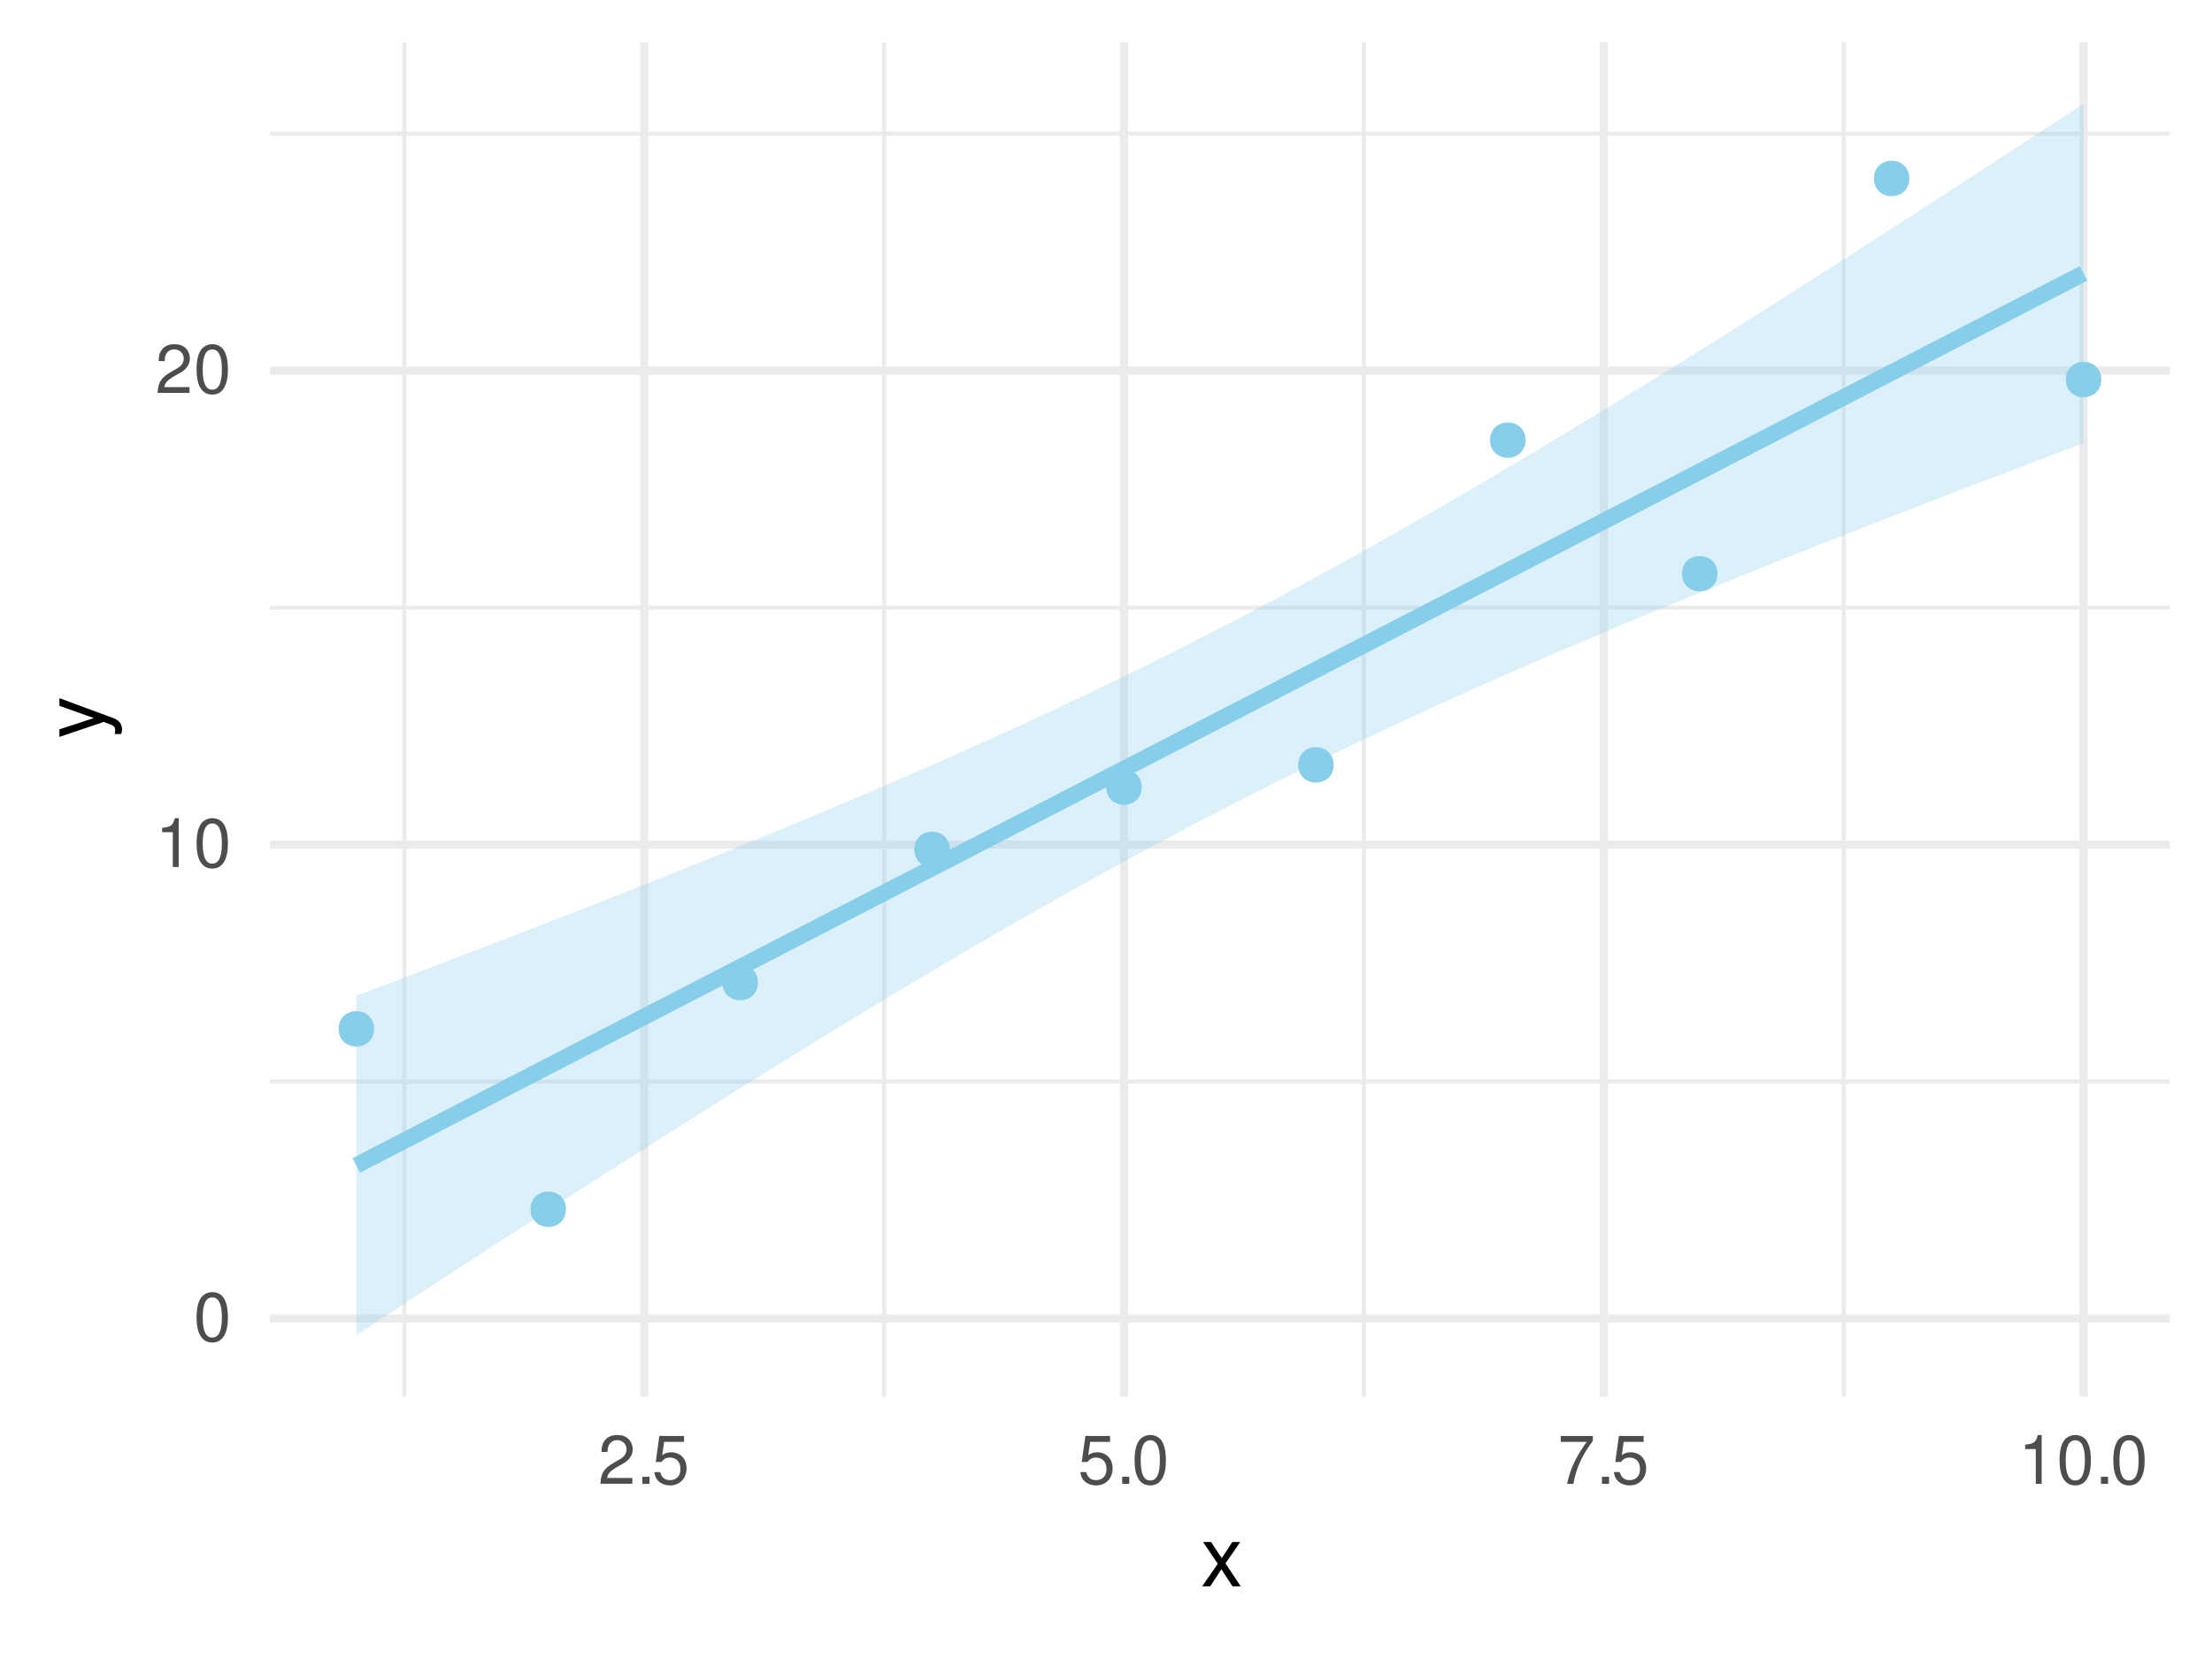 <?xml version="1.0" encoding="UTF-8"?>
<svg xmlns="http://www.w3.org/2000/svg" xmlns:xlink="http://www.w3.org/1999/xlink" width="288pt" height="216pt" viewBox="0 0 288 216" version="1.1">
<defs>
<g>
<symbol overflow="visible" id="glyph0-0">
<path style="stroke:none;" d=""/>
</symbol>
<symbol overflow="visible" id="glyph0-1">
<path style="stroke:none;" d="M 2.422 -6.359 C 1.844 -6.359 1.312 -6.094 0.984 -5.672 C 0.578 -5.109 0.375 -4.25 0.375 -3.078 C 0.375 -0.938 1.078 0.203 2.422 0.203 C 3.734 0.203 4.453 -0.938 4.453 -3.031 C 4.453 -4.25 4.266 -5.078 3.859 -5.672 C 3.531 -6.109 3.016 -6.359 2.422 -6.359 Z M 2.422 -5.672 C 3.25 -5.672 3.672 -4.828 3.672 -3.094 C 3.672 -1.281 3.266 -0.438 2.406 -0.438 C 1.578 -0.438 1.172 -1.312 1.172 -3.062 C 1.172 -4.828 1.578 -5.672 2.422 -5.672 Z M 2.422 -5.672 "/>
</symbol>
<symbol overflow="visible" id="glyph0-2">
<path style="stroke:none;" d="M 2.281 -4.531 L 2.281 0 L 3.047 0 L 3.047 -6.359 L 2.547 -6.359 C 2.266 -5.391 2.094 -5.25 0.891 -5.094 L 0.891 -4.531 Z M 2.281 -4.531 "/>
</symbol>
<symbol overflow="visible" id="glyph0-3">
<path style="stroke:none;" d="M 4.453 -0.766 L 1.172 -0.766 C 1.25 -1.297 1.531 -1.625 2.297 -2.094 L 3.172 -2.594 C 4.047 -3.062 4.5 -3.719 4.5 -4.5 C 4.5 -5.031 4.281 -5.531 3.922 -5.875 C 3.547 -6.203 3.094 -6.359 2.5 -6.359 C 1.703 -6.359 1.125 -6.078 0.781 -5.531 C 0.547 -5.203 0.453 -4.797 0.438 -4.156 L 1.219 -4.156 C 1.234 -4.594 1.297 -4.844 1.406 -5.062 C 1.594 -5.438 2 -5.688 2.469 -5.688 C 3.172 -5.688 3.703 -5.172 3.703 -4.484 C 3.703 -3.969 3.406 -3.531 2.859 -3.219 L 2.047 -2.75 C 0.75 -2 0.375 -1.406 0.297 -0.016 L 4.453 -0.016 Z M 4.453 -0.766 "/>
</symbol>
<symbol overflow="visible" id="glyph0-4">
<path style="stroke:none;" d="M 1.688 -0.922 L 0.766 -0.922 L 0.766 0 L 1.688 0 Z M 1.688 -0.922 "/>
</symbol>
<symbol overflow="visible" id="glyph0-5">
<path style="stroke:none;" d="M 4.188 -6.234 L 0.969 -6.234 L 0.5 -2.844 L 1.219 -2.844 C 1.578 -3.266 1.875 -3.422 2.359 -3.422 C 3.203 -3.422 3.719 -2.844 3.719 -1.922 C 3.719 -1.031 3.203 -0.484 2.359 -0.484 C 1.688 -0.484 1.266 -0.828 1.078 -1.531 L 0.312 -1.531 C 0.406 -1.016 0.5 -0.781 0.688 -0.547 C 1.031 -0.078 1.672 0.203 2.375 0.203 C 3.641 0.203 4.516 -0.719 4.516 -2.031 C 4.516 -3.266 3.688 -4.109 2.5 -4.109 C 2.062 -4.109 1.703 -4 1.344 -3.734 L 1.594 -5.469 L 4.188 -5.469 Z M 4.188 -6.234 "/>
</symbol>
<symbol overflow="visible" id="glyph0-6">
<path style="stroke:none;" d="M 4.578 -6.234 L 0.406 -6.234 L 0.406 -5.469 L 3.781 -5.469 C 2.281 -3.359 1.688 -2.047 1.219 0 L 2.047 0 C 2.391 -2 3.172 -3.719 4.578 -5.594 Z M 4.578 -6.234 "/>
</symbol>
<symbol overflow="visible" id="glyph1-0">
<path style="stroke:none;" d=""/>
</symbol>
<symbol overflow="visible" id="glyph1-1">
<path style="stroke:none;" d="M 3.219 -2.984 L 5.141 -5.766 L 4.109 -5.766 L 2.734 -3.672 L 1.344 -5.766 L 0.297 -5.766 L 2.219 -2.938 L 0.188 0 L 1.234 0 L 2.688 -2.219 L 4.141 0 L 5.203 0 Z M 3.219 -2.984 "/>
</symbol>
<symbol overflow="visible" id="glyph2-0">
<path style="stroke:none;" d=""/>
</symbol>
<symbol overflow="visible" id="glyph2-1">
<path style="stroke:none;" d="M -5.766 -4.266 L -1.281 -2.672 L -5.766 -1.203 L -5.766 -0.219 L 0.016 -2.172 L 0.938 -1.812 C 1.344 -1.656 1.5 -1.469 1.5 -1.078 C 1.5 -0.922 1.469 -0.797 1.438 -0.594 L 2.25 -0.594 C 2.359 -0.781 2.391 -0.969 2.391 -1.203 C 2.391 -1.5 2.297 -1.828 2.125 -2.062 C 1.906 -2.359 1.672 -2.516 1.203 -2.688 L -5.766 -5.266 Z M -5.766 -4.266 "/>
</symbol>
</g>
<clipPath id="clip1">
  <path d="M 35.152 140 L 282.523 140 L 282.523 142 L 35.152 142 Z M 35.152 140 "/>
</clipPath>
<clipPath id="clip2">
  <path d="M 35.152 78 L 282.523 78 L 282.523 80 L 35.152 80 Z M 35.152 78 "/>
</clipPath>
<clipPath id="clip3">
  <path d="M 35.152 17 L 282.523 17 L 282.523 18 L 35.152 18 Z M 35.152 17 "/>
</clipPath>
<clipPath id="clip4">
  <path d="M 52 5.48 L 53 5.48 L 53 181.852 L 52 181.852 Z M 52 5.48 "/>
</clipPath>
<clipPath id="clip5">
  <path d="M 114 5.48 L 116 5.48 L 116 181.852 L 114 181.852 Z M 114 5.48 "/>
</clipPath>
<clipPath id="clip6">
  <path d="M 177 5.48 L 178 5.48 L 178 181.852 L 177 181.852 Z M 177 5.48 "/>
</clipPath>
<clipPath id="clip7">
  <path d="M 239 5.48 L 241 5.48 L 241 181.852 L 239 181.852 Z M 239 5.48 "/>
</clipPath>
<clipPath id="clip8">
  <path d="M 35.152 171 L 282.523 171 L 282.523 173 L 35.152 173 Z M 35.152 171 "/>
</clipPath>
<clipPath id="clip9">
  <path d="M 35.152 109 L 282.523 109 L 282.523 111 L 35.152 111 Z M 35.152 109 "/>
</clipPath>
<clipPath id="clip10">
  <path d="M 35.152 47 L 282.523 47 L 282.523 49 L 35.152 49 Z M 35.152 47 "/>
</clipPath>
<clipPath id="clip11">
  <path d="M 83 5.48 L 85 5.48 L 85 181.852 L 83 181.852 Z M 83 5.48 "/>
</clipPath>
<clipPath id="clip12">
  <path d="M 145 5.48 L 147 5.48 L 147 181.852 L 145 181.852 Z M 145 5.48 "/>
</clipPath>
<clipPath id="clip13">
  <path d="M 208 5.48 L 210 5.48 L 210 181.852 L 208 181.852 Z M 208 5.48 "/>
</clipPath>
<clipPath id="clip14">
  <path d="M 270 5.48 L 272 5.48 L 272 181.852 L 270 181.852 Z M 270 5.48 "/>
</clipPath>
</defs>
<g id="surface787">
<rect x="0" y="0" width="288" height="216" style="fill:rgb(100%,100%,100%);fill-opacity:1;stroke:none;"/>
<g clip-path="url(#clip1)" clip-rule="nonzero">
<path style="fill:none;stroke-width:0.533;stroke-linecap:butt;stroke-linejoin:round;stroke:rgb(92.157%,92.157%,92.157%);stroke-opacity:1;stroke-miterlimit:10;" d="M 35.152 140.82 L 282.52 140.82 "/>
</g>
<g clip-path="url(#clip2)" clip-rule="nonzero">
<path style="fill:none;stroke-width:0.533;stroke-linecap:butt;stroke-linejoin:round;stroke:rgb(92.157%,92.157%,92.157%);stroke-opacity:1;stroke-miterlimit:10;" d="M 35.152 79.113 L 282.52 79.113 "/>
</g>
<g clip-path="url(#clip3)" clip-rule="nonzero">
<path style="fill:none;stroke-width:0.533;stroke-linecap:butt;stroke-linejoin:round;stroke:rgb(92.157%,92.157%,92.157%);stroke-opacity:1;stroke-miterlimit:10;" d="M 35.152 17.406 L 282.52 17.406 "/>
</g>
<g clip-path="url(#clip4)" clip-rule="nonzero">
<path style="fill:none;stroke-width:0.533;stroke-linecap:butt;stroke-linejoin:round;stroke:rgb(92.157%,92.157%,92.157%);stroke-opacity:1;stroke-miterlimit:10;" d="M 52.641 181.848 L 52.641 5.48 "/>
</g>
<g clip-path="url(#clip5)" clip-rule="nonzero">
<path style="fill:none;stroke-width:0.533;stroke-linecap:butt;stroke-linejoin:round;stroke:rgb(92.157%,92.157%,92.157%);stroke-opacity:1;stroke-miterlimit:10;" d="M 115.109 181.848 L 115.109 5.48 "/>
</g>
<g clip-path="url(#clip6)" clip-rule="nonzero">
<path style="fill:none;stroke-width:0.533;stroke-linecap:butt;stroke-linejoin:round;stroke:rgb(92.157%,92.157%,92.157%);stroke-opacity:1;stroke-miterlimit:10;" d="M 177.574 181.848 L 177.574 5.48 "/>
</g>
<g clip-path="url(#clip7)" clip-rule="nonzero">
<path style="fill:none;stroke-width:0.533;stroke-linecap:butt;stroke-linejoin:round;stroke:rgb(92.157%,92.157%,92.157%);stroke-opacity:1;stroke-miterlimit:10;" d="M 240.043 181.848 L 240.043 5.48 "/>
</g>
<g clip-path="url(#clip8)" clip-rule="nonzero">
<path style="fill:none;stroke-width:1.067;stroke-linecap:butt;stroke-linejoin:round;stroke:rgb(92.157%,92.157%,92.157%);stroke-opacity:1;stroke-miterlimit:10;" d="M 35.152 171.676 L 282.52 171.676 "/>
</g>
<g clip-path="url(#clip9)" clip-rule="nonzero">
<path style="fill:none;stroke-width:1.067;stroke-linecap:butt;stroke-linejoin:round;stroke:rgb(92.157%,92.157%,92.157%);stroke-opacity:1;stroke-miterlimit:10;" d="M 35.152 109.969 L 282.52 109.969 "/>
</g>
<g clip-path="url(#clip10)" clip-rule="nonzero">
<path style="fill:none;stroke-width:1.067;stroke-linecap:butt;stroke-linejoin:round;stroke:rgb(92.157%,92.157%,92.157%);stroke-opacity:1;stroke-miterlimit:10;" d="M 35.152 48.258 L 282.52 48.258 "/>
</g>
<g clip-path="url(#clip11)" clip-rule="nonzero">
<path style="fill:none;stroke-width:1.067;stroke-linecap:butt;stroke-linejoin:round;stroke:rgb(92.157%,92.157%,92.157%);stroke-opacity:1;stroke-miterlimit:10;" d="M 83.875 181.848 L 83.875 5.48 "/>
</g>
<g clip-path="url(#clip12)" clip-rule="nonzero">
<path style="fill:none;stroke-width:1.067;stroke-linecap:butt;stroke-linejoin:round;stroke:rgb(92.157%,92.157%,92.157%);stroke-opacity:1;stroke-miterlimit:10;" d="M 146.344 181.848 L 146.344 5.48 "/>
</g>
<g clip-path="url(#clip13)" clip-rule="nonzero">
<path style="fill:none;stroke-width:1.067;stroke-linecap:butt;stroke-linejoin:round;stroke:rgb(92.157%,92.157%,92.157%);stroke-opacity:1;stroke-miterlimit:10;" d="M 208.809 181.848 L 208.809 5.48 "/>
</g>
<g clip-path="url(#clip14)" clip-rule="nonzero">
<path style="fill:none;stroke-width:1.067;stroke-linecap:butt;stroke-linejoin:round;stroke:rgb(92.157%,92.157%,92.157%);stroke-opacity:1;stroke-miterlimit:10;" d="M 271.277 181.848 L 271.277 5.48 "/>
</g>
<path style="fill-rule:nonzero;fill:rgb(52.941%,80.784%,92.157%);fill-opacity:1;stroke-width:0.709;stroke-linecap:round;stroke-linejoin:round;stroke:rgb(52.941%,80.784%,92.157%);stroke-opacity:1;stroke-miterlimit:10;" d="M 48.348 133.953 C 48.348 136.559 44.441 136.559 44.441 133.953 C 44.441 131.348 48.348 131.348 48.348 133.953 "/>
<path style="fill-rule:nonzero;fill:rgb(52.941%,80.784%,92.157%);fill-opacity:1;stroke-width:0.709;stroke-linecap:round;stroke-linejoin:round;stroke:rgb(52.941%,80.784%,92.157%);stroke-opacity:1;stroke-miterlimit:10;" d="M 73.336 157.445 C 73.336 160.051 69.426 160.051 69.426 157.445 C 69.426 154.84 73.336 154.84 73.336 157.445 "/>
<path style="fill-rule:nonzero;fill:rgb(52.941%,80.784%,92.157%);fill-opacity:1;stroke-width:0.709;stroke-linecap:round;stroke-linejoin:round;stroke:rgb(52.941%,80.784%,92.157%);stroke-opacity:1;stroke-miterlimit:10;" d="M 98.324 127.93 C 98.324 130.535 94.414 130.535 94.414 127.93 C 94.414 125.32 98.324 125.32 98.324 127.93 "/>
<path style="fill-rule:nonzero;fill:rgb(52.941%,80.784%,92.157%);fill-opacity:1;stroke-width:0.709;stroke-linecap:round;stroke-linejoin:round;stroke:rgb(52.941%,80.784%,92.157%);stroke-opacity:1;stroke-miterlimit:10;" d="M 123.309 110.594 C 123.309 113.199 119.402 113.199 119.402 110.594 C 119.402 107.988 123.309 107.988 123.309 110.594 "/>
<path style="fill-rule:nonzero;fill:rgb(52.941%,80.784%,92.157%);fill-opacity:1;stroke-width:0.709;stroke-linecap:round;stroke-linejoin:round;stroke:rgb(52.941%,80.784%,92.157%);stroke-opacity:1;stroke-miterlimit:10;" d="M 148.297 102.484 C 148.297 105.09 144.387 105.09 144.387 102.484 C 144.387 99.875 148.297 99.875 148.297 102.484 "/>
<path style="fill-rule:nonzero;fill:rgb(52.941%,80.784%,92.157%);fill-opacity:1;stroke-width:0.709;stroke-linecap:round;stroke-linejoin:round;stroke:rgb(52.941%,80.784%,92.157%);stroke-opacity:1;stroke-miterlimit:10;" d="M 173.285 99.59 C 173.285 102.195 169.375 102.195 169.375 99.59 C 169.375 96.984 173.285 96.984 173.285 99.59 "/>
<path style="fill-rule:nonzero;fill:rgb(52.941%,80.784%,92.157%);fill-opacity:1;stroke-width:0.709;stroke-linecap:round;stroke-linejoin:round;stroke:rgb(52.941%,80.784%,92.157%);stroke-opacity:1;stroke-miterlimit:10;" d="M 198.27 57.301 C 198.27 59.906 194.359 59.906 194.359 57.301 C 194.359 54.695 198.27 54.695 198.27 57.301 "/>
<path style="fill-rule:nonzero;fill:rgb(52.941%,80.784%,92.157%);fill-opacity:1;stroke-width:0.709;stroke-linecap:round;stroke-linejoin:round;stroke:rgb(52.941%,80.784%,92.157%);stroke-opacity:1;stroke-miterlimit:10;" d="M 223.258 74.695 C 223.258 77.301 219.348 77.301 219.348 74.695 C 219.348 72.09 223.258 72.09 223.258 74.695 "/>
<path style="fill-rule:nonzero;fill:rgb(52.941%,80.784%,92.157%);fill-opacity:1;stroke-width:0.709;stroke-linecap:round;stroke-linejoin:round;stroke:rgb(52.941%,80.784%,92.157%);stroke-opacity:1;stroke-miterlimit:10;" d="M 248.246 23.234 C 248.246 25.84 244.336 25.84 244.336 23.234 C 244.336 20.629 248.246 20.629 248.246 23.234 "/>
<path style="fill-rule:nonzero;fill:rgb(52.941%,80.784%,92.157%);fill-opacity:1;stroke-width:0.709;stroke-linecap:round;stroke-linejoin:round;stroke:rgb(52.941%,80.784%,92.157%);stroke-opacity:1;stroke-miterlimit:10;" d="M 273.23 49.418 C 273.23 52.027 269.32 52.027 269.32 49.418 C 269.32 46.812 273.23 46.812 273.23 49.418 "/>
<path style=" stroke:none;fill-rule:nonzero;fill:rgb(52.941%,80.784%,92.157%);fill-opacity:0.298;" d="M 46.395 129.637 L 49.242 128.562 L 52.09 127.484 L 54.934 126.402 L 57.781 125.32 L 60.629 124.23 L 63.473 123.141 L 66.32 122.047 L 69.168 120.945 L 72.016 119.84 L 74.859 118.734 L 80.555 116.5 L 83.402 115.375 L 86.246 114.242 L 89.094 113.102 L 91.941 111.957 L 94.785 110.805 L 97.633 109.645 L 100.48 108.477 L 103.328 107.301 L 106.172 106.113 L 109.02 104.918 L 111.867 103.711 L 114.715 102.496 L 117.559 101.266 L 120.406 100.023 L 123.254 98.77 L 126.102 97.504 L 128.945 96.223 L 131.793 94.926 L 134.641 93.613 L 137.484 92.285 L 140.332 90.941 L 143.18 89.582 L 146.027 88.203 L 148.871 86.805 L 151.719 85.391 L 154.566 83.957 L 157.414 82.508 L 160.258 81.039 L 163.105 79.547 L 165.953 78.043 L 168.797 76.516 L 171.645 74.973 L 174.492 73.41 L 177.34 71.832 L 180.184 70.234 L 183.031 68.621 L 185.879 66.992 L 188.727 65.348 L 191.57 63.691 L 194.418 62.016 L 197.266 60.332 L 200.113 58.633 L 202.957 56.922 L 205.805 55.199 L 208.652 53.465 L 211.496 51.719 L 214.344 49.965 L 217.191 48.203 L 220.039 46.43 L 222.883 44.652 L 225.73 42.863 L 228.578 41.066 L 231.426 39.266 L 234.27 37.457 L 237.117 35.641 L 239.965 33.82 L 242.809 31.996 L 245.656 30.164 L 248.504 28.328 L 251.352 26.488 L 254.195 24.645 L 259.891 20.941 L 262.738 19.086 L 265.582 17.227 L 268.43 15.363 L 271.277 13.496 L 271.277 57.695 L 268.43 58.766 L 265.582 59.844 L 262.738 60.926 L 259.891 62.008 L 254.195 64.188 L 251.352 65.281 L 248.504 66.383 L 245.656 67.488 L 242.809 68.598 L 239.965 69.711 L 237.117 70.832 L 234.27 71.957 L 231.426 73.086 L 228.578 74.227 L 225.73 75.371 L 222.883 76.523 L 220.039 77.684 L 217.191 78.852 L 214.344 80.027 L 211.496 81.215 L 208.652 82.41 L 205.805 83.617 L 202.957 84.836 L 200.113 86.062 L 197.266 87.305 L 194.418 88.559 L 191.57 89.824 L 188.727 91.109 L 185.879 92.402 L 183.031 93.715 L 180.184 95.043 L 177.34 96.387 L 174.492 97.746 L 171.645 99.125 L 168.797 100.523 L 165.953 101.938 L 163.105 103.371 L 160.258 104.82 L 157.414 106.293 L 154.566 107.781 L 151.719 109.289 L 148.871 110.812 L 146.027 112.359 L 143.18 113.918 L 140.332 115.5 L 137.484 117.094 L 134.641 118.707 L 131.793 120.336 L 128.945 121.98 L 126.102 123.641 L 123.254 125.312 L 120.406 126.996 L 117.559 128.695 L 114.715 130.406 L 111.867 132.129 L 109.02 133.863 L 106.172 135.609 L 103.328 137.363 L 100.48 139.125 L 97.633 140.898 L 94.785 142.676 L 91.941 144.465 L 89.094 146.262 L 86.246 148.062 L 83.402 149.871 L 80.555 151.688 L 77.707 153.508 L 74.859 155.332 L 72.016 157.164 L 69.168 159 L 66.32 160.84 L 63.473 162.684 L 60.629 164.535 L 57.781 166.387 L 54.934 168.242 L 52.09 170.102 L 49.242 171.965 L 46.395 173.832 Z M 46.395 129.637 "/>
<path style="fill:none;stroke-width:2.134;stroke-linecap:butt;stroke-linejoin:round;stroke:rgb(52.941%,80.784%,92.157%);stroke-opacity:1;stroke-miterlimit:10;" d="M 46.395 151.734 L 49.242 150.266 L 52.09 148.793 L 54.934 147.324 L 57.781 145.852 L 60.629 144.383 L 63.473 142.914 L 66.32 141.441 L 72.016 138.504 L 74.859 137.031 L 80.555 134.094 L 83.402 132.621 L 86.246 131.152 L 89.094 129.684 L 91.941 128.211 L 94.785 126.742 L 97.633 125.273 L 100.48 123.801 L 103.328 122.332 L 106.172 120.863 L 109.02 119.391 L 111.867 117.922 L 114.715 116.449 L 117.559 114.98 L 120.406 113.512 L 123.254 112.039 L 126.102 110.57 L 128.945 109.102 L 131.793 107.629 L 134.641 106.16 L 137.484 104.691 L 140.332 103.219 L 146.027 100.281 L 148.871 98.809 L 154.566 95.871 L 157.414 94.398 L 160.258 92.93 L 163.105 91.461 L 165.953 89.988 L 168.797 88.52 L 171.645 87.051 L 174.492 85.578 L 177.34 84.109 L 180.184 82.637 L 185.879 79.699 L 188.727 78.227 L 191.57 76.758 L 194.418 75.289 L 197.266 73.816 L 200.113 72.348 L 202.957 70.879 L 205.805 69.406 L 208.652 67.938 L 211.496 66.469 L 214.344 64.996 L 220.039 62.059 L 222.883 60.586 L 228.578 57.648 L 231.426 56.176 L 234.27 54.707 L 237.117 53.234 L 239.965 51.766 L 242.809 50.297 L 245.656 48.824 L 251.352 45.887 L 254.195 44.414 L 259.891 41.477 L 262.738 40.004 L 265.582 38.535 L 268.43 37.066 L 271.277 35.594 "/>
<g style="fill:rgb(30.196%,30.196%,30.196%);fill-opacity:1;">
  <use xlink:href="#glyph0-1" x="25.219" y="174.591"/>
</g>
<g style="fill:rgb(30.196%,30.196%,30.196%);fill-opacity:1;">
  <use xlink:href="#glyph0-2" x="20.219" y="112.884"/>
  <use xlink:href="#glyph0-1" x="25.219" y="112.884"/>
</g>
<g style="fill:rgb(30.196%,30.196%,30.196%);fill-opacity:1;">
  <use xlink:href="#glyph0-3" x="20.219" y="51.173"/>
  <use xlink:href="#glyph0-1" x="25.219" y="51.173"/>
</g>
<g style="fill:rgb(30.196%,30.196%,30.196%);fill-opacity:1;">
  <use xlink:href="#glyph0-3" x="77.875" y="193.196"/>
  <use xlink:href="#glyph0-4" x="82.875" y="193.196"/>
  <use xlink:href="#glyph0-5" x="84.875" y="193.196"/>
</g>
<g style="fill:rgb(30.196%,30.196%,30.196%);fill-opacity:1;">
  <use xlink:href="#glyph0-5" x="140.344" y="193.196"/>
  <use xlink:href="#glyph0-4" x="145.344" y="193.196"/>
  <use xlink:href="#glyph0-1" x="147.344" y="193.196"/>
</g>
<g style="fill:rgb(30.196%,30.196%,30.196%);fill-opacity:1;">
  <use xlink:href="#glyph0-6" x="202.809" y="193.196"/>
  <use xlink:href="#glyph0-4" x="207.809" y="193.196"/>
  <use xlink:href="#glyph0-5" x="209.809" y="193.196"/>
</g>
<g style="fill:rgb(30.196%,30.196%,30.196%);fill-opacity:1;">
  <use xlink:href="#glyph0-2" x="262.777" y="193.196"/>
  <use xlink:href="#glyph0-1" x="267.777" y="193.196"/>
  <use xlink:href="#glyph0-4" x="272.777" y="193.196"/>
  <use xlink:href="#glyph0-1" x="274.777" y="193.196"/>
</g>
<g style="fill:rgb(0%,0%,0%);fill-opacity:1;">
  <use xlink:href="#glyph1-1" x="156.336" y="206.538"/>
</g>
<g style="fill:rgb(0%,0%,0%);fill-opacity:1;">
  <use xlink:href="#glyph2-1" x="13.499" y="96.164"/>
</g>
</g>
</svg>
